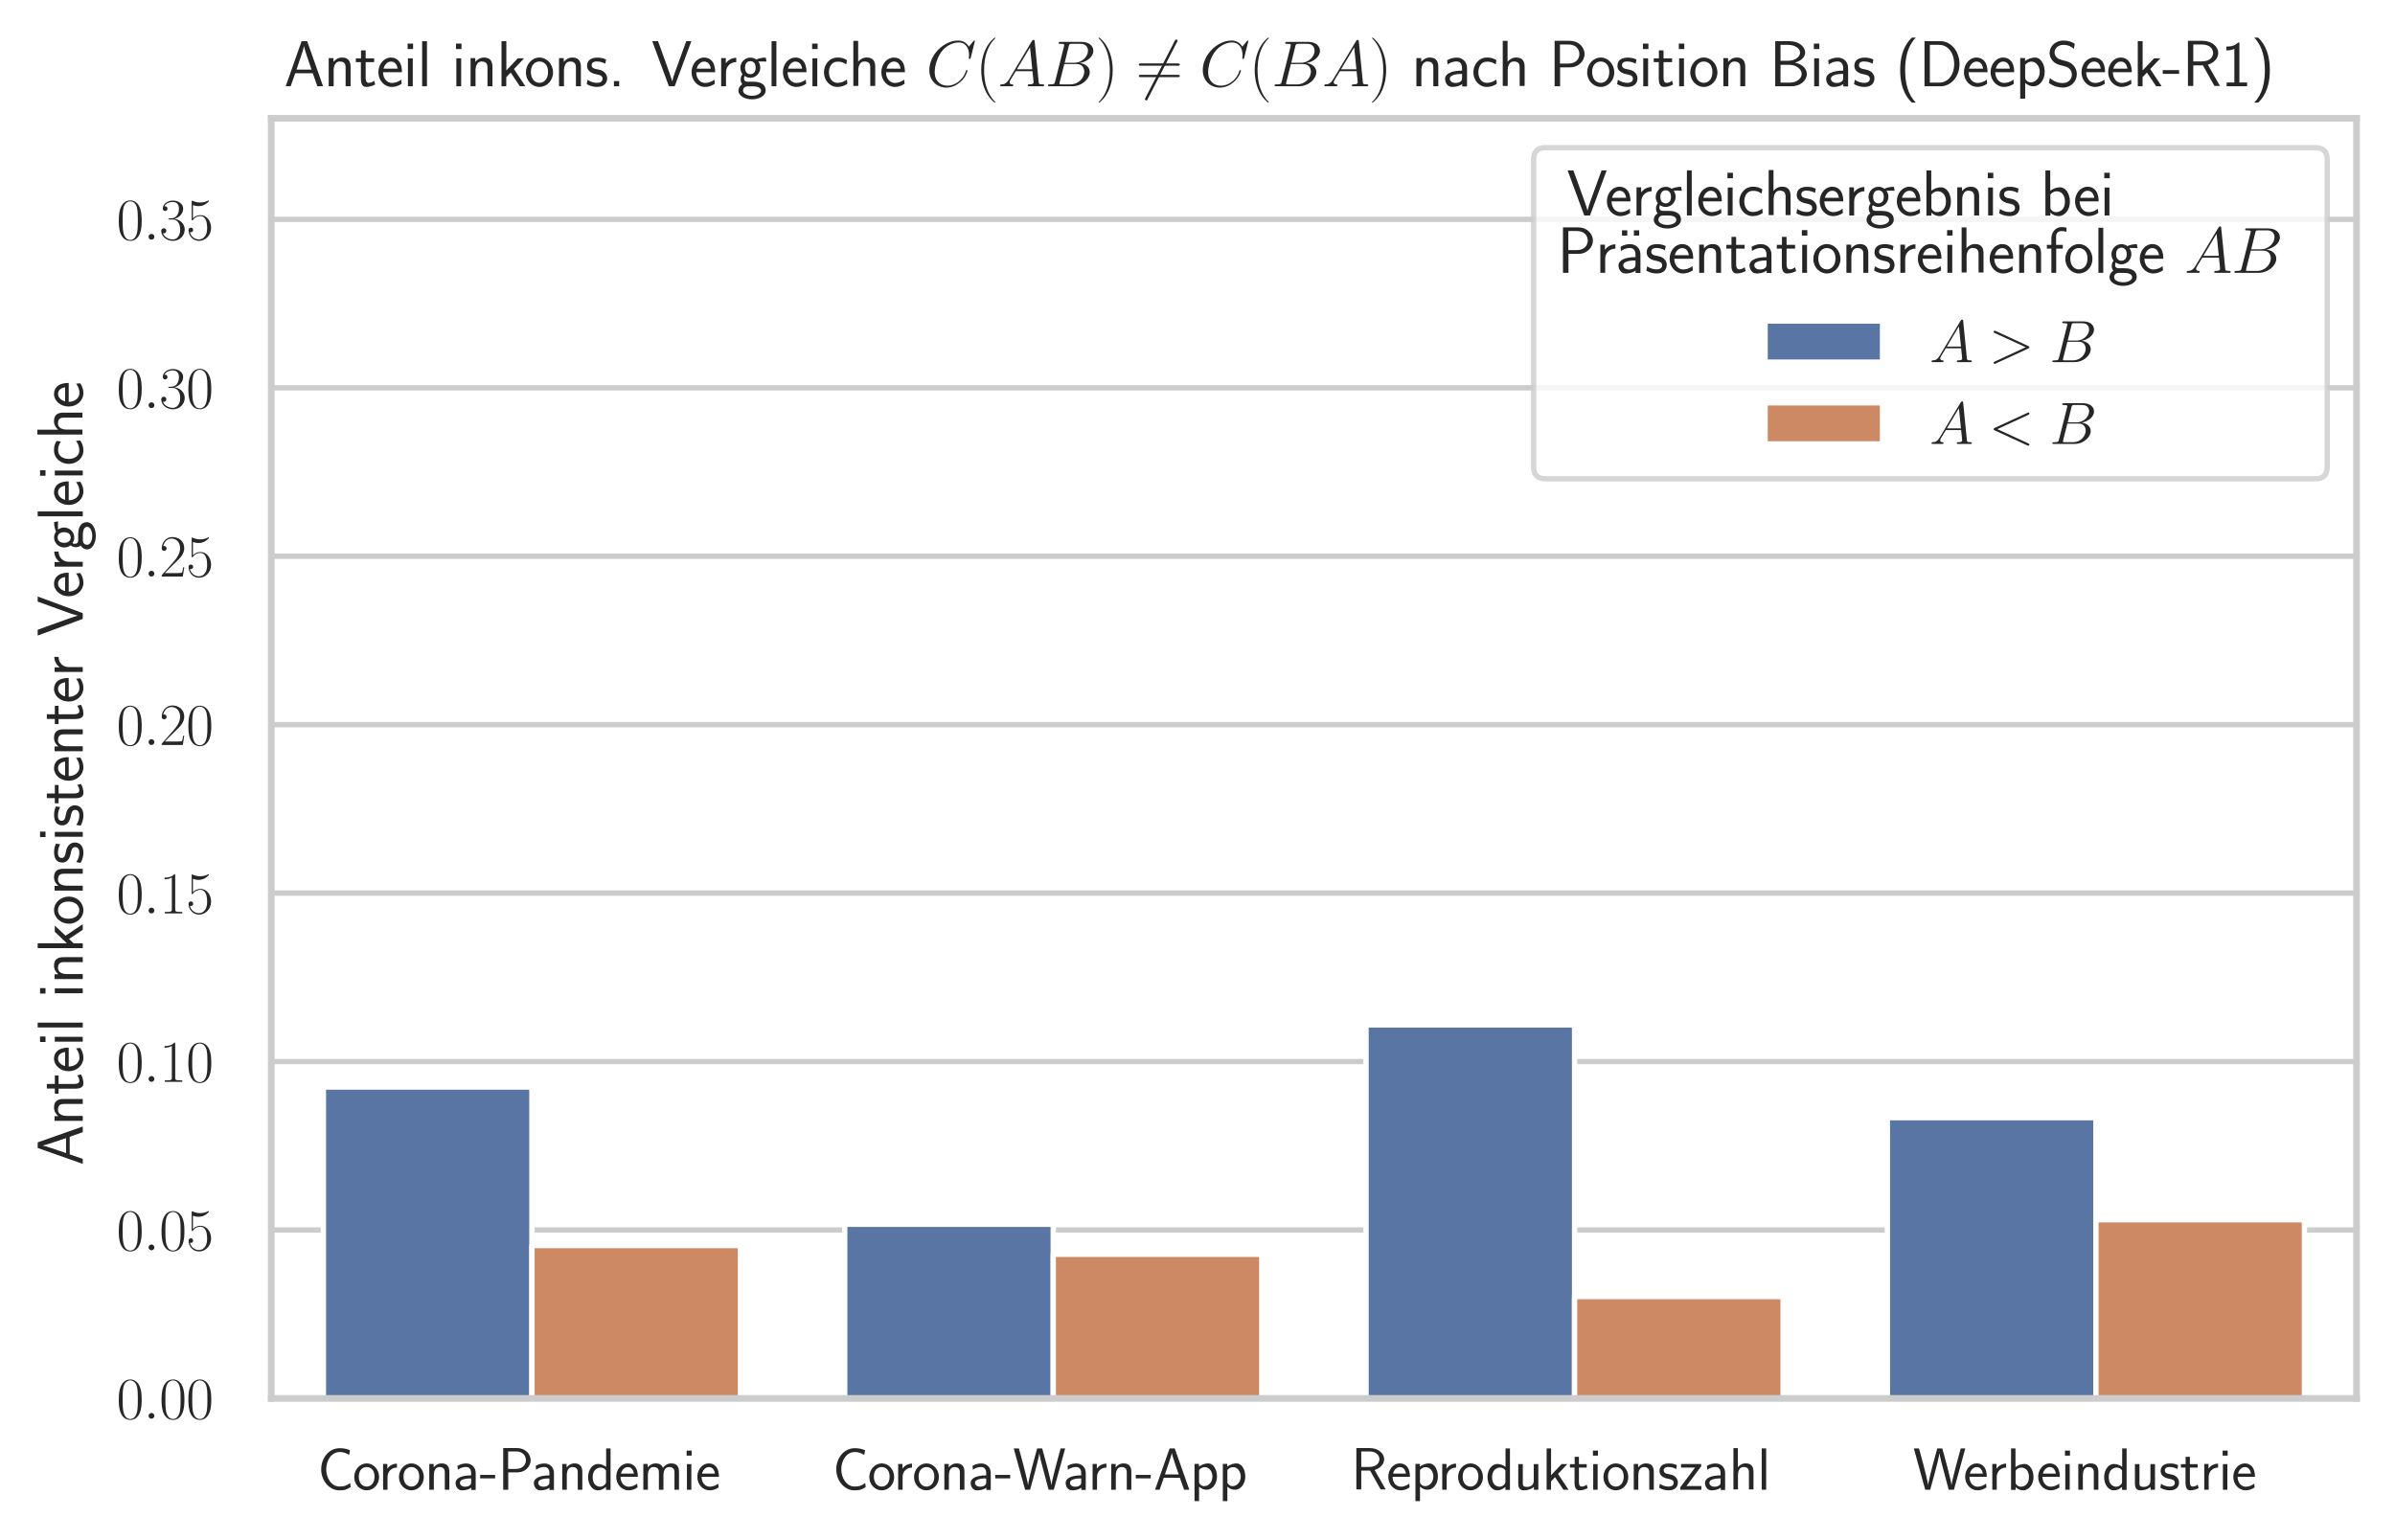 <?xml version="1.0" encoding="utf-8" standalone="no"?>
<!DOCTYPE svg PUBLIC "-//W3C//DTD SVG 1.1//EN"
  "http://www.w3.org/Graphics/SVG/1.1/DTD/svg11.dtd">
<svg xmlns:xlink="http://www.w3.org/1999/xlink" width="448.609pt" height="288.459pt" viewBox="0 0 448.609 288.459" xmlns="http://www.w3.org/2000/svg" version="1.1">
 <defs>
  <style type="text/css">*{stroke-linejoin: round; stroke-linecap: butt}</style>
 </defs>
 <g id="figure_1">
  <g id="patch_1">
   <path d="M 0 288.459 
L 448.609 288.459 
L 448.609 0 
L 0 0 
z
" style="fill: #ffffff"/>
  </g>
  <g id="axes_1">
   <g id="patch_2">
    <path d="M 50.809 262.018 
L 441.409 262.018 
L 441.409 22.166 
L 50.809 22.166 
z
" style="fill: #ffffff"/>
   </g>
   <g id="matplotlib.axis_1">
    <g id="xtick_1">
     <g id="text_1">
      <!-- Corona-Pandemie -->
      <g style="fill: #262626" transform="translate(59.467 279.128) scale(0.11 -0.11)">
       <defs>
        <path id="CMSS17-43" d="M 3501 714 
C 3072 427 2874 344 2355 344 
C 1459 344 934 1303 934 2179 
C 934 3112 1472 4032 2381 4032 
C 2790 4032 3059 3918 3386 3715 
L 3475 4217 
C 3168 4370 2778 4440 2387 4440 
C 1158 4440 397 3316 397 2179 
C 397 927 1299 -64 2323 -64 
C 2874 -64 3066 -19 3539 280 
L 3501 714 
z
" transform="scale(0.016)"/>
        <path id="CMSS17-6f" d="M 2829 1356 
C 2829 2176 2221 2816 1504 2816 
C 768 2816 173 2157 173 1356 
C 173 544 787 -64 1498 -64 
C 2227 -64 2829 563 2829 1356 
z
M 1504 337 
C 1050 337 659 709 659 1408 
C 659 2151 1114 2427 1498 2427 
C 1914 2427 2342 2126 2342 1408 
C 2342 683 1926 337 1504 337 
z
" transform="scale(0.016)"/>
        <path id="CMSS17-72" d="M 954 1363 
C 954 1965 1395 2368 1958 2368 
L 1958 2789 
C 1549 2789 1165 2585 934 2253 
L 934 2758 
L 480 2758 
L 480 0 
L 954 0 
L 954 1363 
z
" transform="scale(0.016)"/>
        <path id="CMSS17-6e" d="M 2618 1877 
C 2618 2283 2522 2816 1798 2816 
C 1389 2816 1120 2606 941 2389 
L 941 2758 
L 474 2758 
L 474 0 
L 960 0 
L 960 1559 
C 960 1964 1114 2428 1549 2428 
C 2112 2428 2131 2048 2131 1829 
L 2131 0 
L 2618 0 
L 2618 1877 
z
" transform="scale(0.016)"/>
        <path id="CMSS17-61" d="M 2406 1791 
C 2406 2392 1978 2808 1402 2808 
C 1120 2808 813 2757 461 2553 
L 499 2135 
C 659 2248 934 2432 1395 2432 
C 1722 2432 1920 2180 1920 1782 
L 1920 1536 
C 896 1536 256 1238 256 726 
C 256 461 416 -64 947 -64 
C 1043 -64 1562 -64 1933 217 
L 1933 -19 
L 2406 -19 
L 2406 1791 
z
M 1920 816 
C 1920 701 1920 548 1728 434 
C 1562 325 1350 325 1261 325 
C 941 325 723 511 723 744 
C 723 1211 1722 1211 1920 1211 
L 1920 816 
z
" transform="scale(0.016)"/>
        <path id="CMSS17-2d" d="M 1664 1216 
L 1664 1585 
L 64 1585 
L 64 1216 
L 1664 1216 
z
" transform="scale(0.016)"/>
        <path id="CMSS17-50" d="M 2106 1856 
C 2874 1856 3501 2453 3501 3158 
C 3501 3850 2899 4453 2067 4453 
L 570 4453 
L 570 0 
L 1107 0 
L 1107 1856 
L 2106 1856 
z
M 1926 4096 
C 2669 4096 2995 3627 2995 3157 
C 2995 2720 2694 2226 1926 2226 
L 1094 2226 
L 1094 4096 
L 1926 4096 
z
" transform="scale(0.016)"/>
        <path id="CMSS17-64" d="M 2611 4416 
L 2138 4416 
L 2138 2438 
C 1939 2603 1613 2756 1254 2756 
C 672 2756 211 2131 211 1347 
C 211 562 666 -64 1235 -64 
C 1677 -64 1971 172 2125 306 
L 2125 -13 
L 2611 -13 
L 2611 4416 
z
M 2125 836 
C 2125 747 2125 653 1926 482 
C 1798 375 1645 325 1498 325 
C 1152 325 698 576 698 1340 
C 698 2134 1210 2368 1562 2368 
C 1798 2368 1990 2254 2125 2065 
L 2125 836 
z
" transform="scale(0.016)"/>
        <path id="CMSS17-65" d="M 2502 1377 
C 2502 1590 2490 2003 2285 2345 
C 2061 2713 1696 2816 1421 2816 
C 755 2816 192 2188 192 1375 
C 192 582 774 -64 1510 -64 
C 1798 -64 2150 19 2470 248 
C 2470 274 2458 414 2451 420 
C 2451 433 2432 630 2432 656 
C 2125 407 1773 325 1517 325 
C 1107 325 666 667 646 1377 
L 2502 1377 
z
M 698 1728 
C 781 2084 1062 2421 1421 2421 
C 1517 2421 1965 2421 2080 1728 
L 698 1728 
z
" transform="scale(0.016)"/>
        <path id="CMSS17-6d" d="M 4288 1877 
C 4288 2308 4179 2816 3462 2816 
C 2982 2816 2694 2516 2566 2331 
C 2451 2670 2182 2816 1798 2816 
C 1363 2816 1088 2568 941 2389 
L 941 2758 
L 474 2758 
L 474 0 
L 960 0 
L 960 1559 
C 960 1939 1101 2428 1555 2428 
C 2138 2428 2138 2016 2138 1829 
L 2138 0 
L 2624 0 
L 2624 1559 
C 2624 1939 2765 2428 3219 2428 
C 3802 2428 3802 2016 3802 1829 
L 3802 0 
L 4288 0 
L 4288 1877 
z
" transform="scale(0.016)"/>
        <path id="CMSS17-69" d="M 979 4183 
L 442 4183 
L 442 3648 
L 979 3648 
L 979 4183 
z
M 947 2739 
L 474 2739 
L 474 0 
L 947 0 
L 947 2739 
z
" transform="scale(0.016)"/>
       </defs>
       <use xlink:href="#CMSS17-43" transform="scale(0.996)"/>
       <use xlink:href="#CMSS17-6f" transform="translate(59.856 0) scale(0.996)"/>
       <use xlink:href="#CMSS17-72" transform="translate(104.097 0) scale(0.996)"/>
       <use xlink:href="#CMSS17-6f" transform="translate(136.007 0) scale(0.996)"/>
       <use xlink:href="#CMSS17-6e" transform="translate(182.85 0) scale(0.996)"/>
       <use xlink:href="#CMSS17-61" transform="translate(231.055 0) scale(0.996)"/>
       <use xlink:href="#CMSS17-2d" transform="translate(275.977 0) scale(0.996)"/>
       <use xlink:href="#CMSS17-50" transform="translate(307.206 0) scale(0.996)"/>
       <use xlink:href="#CMSS17-61" transform="translate(364.339 0) scale(0.996)"/>
       <use xlink:href="#CMSS17-6e" transform="translate(409.261 0) scale(0.996)"/>
       <use xlink:href="#CMSS17-64" transform="translate(457.466 0) scale(0.996)"/>
       <use xlink:href="#CMSS17-65" transform="translate(505.671 0) scale(0.996)"/>
       <use xlink:href="#CMSS17-6d" transform="translate(547.31 0) scale(0.996)"/>
       <use xlink:href="#CMSS17-69" transform="translate(621.539 0) scale(0.996)"/>
       <use xlink:href="#CMSS17-65" transform="translate(643.72 0) scale(0.996)"/>
      </g>
     </g>
    </g>
    <g id="xtick_2">
     <g id="text_2">
      <!-- Corona-Warn-App -->
      <g style="fill: #262626" transform="translate(155.945 279.128) scale(0.11 -0.11)">
       <defs>
        <path id="CMSS17-57" d="M 5581 4416 
L 5094 4416 
L 4557 2437 
C 4474 2118 4397 1801 4320 1482 
C 4205 1011 4122 681 4109 515 
L 4102 515 
C 4090 687 4006 1049 3904 1457 
C 3827 1795 3744 2131 3654 2462 
L 3123 4416 
L 2586 4416 
L 2080 2562 
L 1824 1549 
C 1632 747 1626 632 1613 505 
L 1606 505 
C 1606 543 1581 753 1402 1498 
C 1312 1868 1222 2244 1126 2601 
L 634 4416 
L 83 4416 
L 1299 0 
L 1830 0 
L 2336 1839 
L 2592 2851 
C 2765 3564 2803 3742 2816 3901 
L 2822 3901 
C 2822 3876 2880 3474 3130 2545 
L 3808 0 
L 4365 0 
L 5581 4416 
z
" transform="scale(0.016)"/>
        <path id="CMSS17-41" d="M 2272 4416 
L 1722 4416 
L 166 0 
L 653 0 
L 1101 1280 
L 2816 1280 
L 3270 0 
L 3827 0 
L 2272 4416 
z
M 2694 1637 
L 1222 1637 
C 1530 2528 1914 3638 1958 3925 
L 1965 3925 
C 2010 3663 2138 3281 2246 2956 
L 2694 1637 
z
" transform="scale(0.016)"/>
        <path id="CMSS17-70" d="M 966 333 
C 1178 129 1466 -5 1773 -5 
C 2368 -5 2880 603 2880 1412 
C 2880 2159 2496 2816 1946 2816 
C 1626 2816 1242 2702 954 2472 
L 954 2765 
L 480 2765 
L 480 -1216 
L 966 -1216 
L 966 333 
z
M 966 2100 
C 1018 2176 1235 2415 1587 2415 
C 2035 2415 2394 1960 2394 1412 
C 2394 787 1958 384 1530 384 
C 1402 384 1267 415 1139 523 
C 966 674 966 768 966 857 
L 966 2100 
z
" transform="scale(0.016)"/>
       </defs>
       <use xlink:href="#CMSS17-43" transform="scale(0.996)"/>
       <use xlink:href="#CMSS17-6f" transform="translate(59.856 0) scale(0.996)"/>
       <use xlink:href="#CMSS17-72" transform="translate(104.097 0) scale(0.996)"/>
       <use xlink:href="#CMSS17-6f" transform="translate(136.007 0) scale(0.996)"/>
       <use xlink:href="#CMSS17-6e" transform="translate(182.85 0) scale(0.996)"/>
       <use xlink:href="#CMSS17-61" transform="translate(231.055 0) scale(0.996)"/>
       <use xlink:href="#CMSS17-2d" transform="translate(275.977 0) scale(0.996)"/>
       <use xlink:href="#CMSS17-57" transform="translate(307.206 0) scale(0.996)"/>
       <use xlink:href="#CMSS17-61" transform="translate(392.846 0) scale(0.996)"/>
       <use xlink:href="#CMSS17-72" transform="translate(435.165 0) scale(0.996)"/>
       <use xlink:href="#CMSS17-6e" transform="translate(467.075 0) scale(0.996)"/>
       <use xlink:href="#CMSS17-2d" transform="translate(515.28 0) scale(0.996)"/>
       <use xlink:href="#CMSS17-41" transform="translate(546.509 0) scale(0.996)"/>
       <use xlink:href="#CMSS17-70" transform="translate(608.727 0) scale(0.996)"/>
       <use xlink:href="#CMSS17-70" transform="translate(656.932 0) scale(0.996)"/>
      </g>
     </g>
    </g>
    <g id="xtick_3">
     <g id="text_3">
      <!-- Reproduktionszahl -->
      <g style="fill: #262626" transform="translate(253.062 279.128) scale(0.11 -0.11)">
       <defs>
        <path id="CMSS17-52" d="M 2522 2109 
L 2534 2115 
C 3533 2459 3539 3147 3539 3268 
C 3539 3873 2925 4453 2003 4453 
L 570 4453 
L 570 32 
L 1094 32 
L 1094 2048 
L 2035 2048 
L 3168 32 
L 3706 32 
L 2522 2109 
z
M 1094 2437 
L 1094 4096 
L 1933 4096 
C 2746 4096 3034 3637 3034 3267 
C 3034 2922 2778 2437 1933 2437 
L 1094 2437 
z
" transform="scale(0.016)"/>
        <path id="CMSS17-75" d="M 2618 2739 
L 2131 2739 
L 2131 972 
C 2131 498 1786 306 1421 306 
C 998 306 960 447 960 709 
L 960 2739 
L 474 2739 
L 474 678 
C 474 179 646 -64 1088 -64 
C 1306 -64 1798 -13 2144 306 
L 2144 0 
L 2618 0 
L 2618 2739 
z
" transform="scale(0.016)"/>
        <path id="CMSS17-6b" d="M 1696 1688 
L 2688 2739 
L 2074 2739 
L 954 1554 
L 954 4416 
L 480 4416 
L 480 0 
L 947 0 
L 947 892 
L 1376 1344 
L 2278 0 
L 2822 0 
L 1696 1688 
z
" transform="scale(0.016)"/>
        <path id="CMSS17-74" d="M 1069 2368 
L 1901 2368 
L 1901 2737 
L 1069 2737 
L 1069 3520 
L 614 3520 
L 614 2737 
L 109 2737 
L 109 2368 
L 602 2368 
L 602 749 
C 602 384 685 -64 1107 -64 
C 1427 -64 1722 25 2003 172 
L 1901 548 
C 1747 414 1562 337 1363 337 
C 1082 337 1069 696 1069 856 
L 1069 2368 
z
" transform="scale(0.016)"/>
        <path id="CMSS17-73" d="M 2061 2627 
C 1683 2807 1389 2807 1197 2807 
C 742 2807 198 2648 198 2003 
C 198 1359 902 1218 1094 1179 
C 1389 1122 1715 1058 1715 740 
C 1715 337 1254 337 1171 337 
C 915 337 563 407 243 638 
L 166 210 
C 531 0 883 -64 1178 -64 
C 1965 -64 2163 416 2163 781 
C 2163 1094 1984 1305 1862 1401 
C 1651 1568 1574 1587 1050 1696 
C 960 1709 646 1779 646 2066 
C 646 2432 1050 2432 1139 2432 
C 1555 2432 1811 2303 1984 2208 
L 2061 2627 
z
" transform="scale(0.016)"/>
        <path id="CMSS17-7a" d="M 2400 2502 
L 2400 2750 
L 250 2750 
L 250 2368 
L 1069 2368 
C 1146 2368 1222 2368 1299 2368 
L 1747 2368 
L 166 261 
L 166 0 
L 2419 0 
L 2419 395 
L 1549 395 
C 1472 395 1395 395 1318 395 
L 826 395 
L 2400 2502 
z
" transform="scale(0.016)"/>
        <path id="CMSS17-68" d="M 2618 1891 
C 2618 2292 2522 2820 1798 2820 
C 1395 2820 1133 2623 947 2407 
L 947 4448 
L 474 4448 
L 474 32 
L 960 32 
L 960 1573 
C 960 1973 1114 2432 1549 2432 
C 2112 2432 2131 2056 2131 1839 
L 2131 32 
L 2618 32 
L 2618 1891 
z
" transform="scale(0.016)"/>
        <path id="CMSS17-6c" d="M 947 4416 
L 474 4416 
L 474 0 
L 947 0 
L 947 4416 
z
" transform="scale(0.016)"/>
       </defs>
       <use xlink:href="#CMSS17-52" transform="scale(0.996)"/>
       <use xlink:href="#CMSS17-65" transform="translate(60.416 0) scale(0.996)"/>
       <use xlink:href="#CMSS17-70" transform="translate(102.055 0) scale(0.996)"/>
       <use xlink:href="#CMSS17-72" transform="translate(147.657 0) scale(0.996)"/>
       <use xlink:href="#CMSS17-6f" transform="translate(179.567 0) scale(0.996)"/>
       <use xlink:href="#CMSS17-64" transform="translate(229.013 0) scale(0.996)"/>
       <use xlink:href="#CMSS17-75" transform="translate(277.218 0) scale(0.996)"/>
       <use xlink:href="#CMSS17-6b" transform="translate(325.423 0) scale(0.996)"/>
       <use xlink:href="#CMSS17-74" transform="translate(371.026 0) scale(0.996)"/>
       <use xlink:href="#CMSS17-69" transform="translate(404.857 0) scale(0.996)"/>
       <use xlink:href="#CMSS17-6f" transform="translate(427.038 0) scale(0.996)"/>
       <use xlink:href="#CMSS17-6e" transform="translate(473.882 0) scale(0.996)"/>
       <use xlink:href="#CMSS17-73" transform="translate(522.087 0) scale(0.996)"/>
       <use xlink:href="#CMSS17-7a" transform="translate(558 0) scale(0.996)"/>
       <use xlink:href="#CMSS17-61" transform="translate(598.678 0) scale(0.996)"/>
       <use xlink:href="#CMSS17-68" transform="translate(643.6 0) scale(0.996)"/>
       <use xlink:href="#CMSS17-6c" transform="translate(691.805 0) scale(0.996)"/>
      </g>
     </g>
    </g>
    <g id="xtick_4">
     <g id="text_4">
      <!-- Werbeindustrie -->
      <g style="fill: #262626" transform="translate(358.338 279.128) scale(0.11 -0.11)">
       <defs>
        <path id="CMSS17-62" d="M 954 4416 
L 480 4416 
L 480 -13 
L 966 -13 
L 966 274 
C 1210 38 1504 -64 1766 -64 
C 2381 -64 2880 549 2880 1352 
C 2880 2086 2496 2756 1926 2756 
C 1523 2756 1165 2591 954 2419 
L 954 4416 
z
M 966 2046 
C 1107 2222 1306 2368 1587 2368 
C 1965 2368 2394 2097 2394 1352 
C 2394 558 1882 325 1530 325 
C 1402 325 1267 356 1139 464 
C 966 615 966 709 966 797 
L 966 2046 
z
" transform="scale(0.016)"/>
       </defs>
       <use xlink:href="#CMSS17-57" transform="scale(0.996)"/>
       <use xlink:href="#CMSS17-65" transform="translate(85.64 0) scale(0.996)"/>
       <use xlink:href="#CMSS17-72" transform="translate(127.279 0) scale(0.996)"/>
       <use xlink:href="#CMSS17-62" transform="translate(159.188 0) scale(0.996)"/>
       <use xlink:href="#CMSS17-65" transform="translate(209.996 0) scale(0.996)"/>
       <use xlink:href="#CMSS17-69" transform="translate(251.635 0) scale(0.996)"/>
       <use xlink:href="#CMSS17-6e" transform="translate(273.815 0) scale(0.996)"/>
       <use xlink:href="#CMSS17-64" transform="translate(322.02 0) scale(0.996)"/>
       <use xlink:href="#CMSS17-75" transform="translate(370.225 0) scale(0.996)"/>
       <use xlink:href="#CMSS17-73" transform="translate(418.43 0) scale(0.996)"/>
       <use xlink:href="#CMSS17-74" transform="translate(454.344 0) scale(0.996)"/>
       <use xlink:href="#CMSS17-72" transform="translate(488.175 0) scale(0.996)"/>
       <use xlink:href="#CMSS17-69" transform="translate(520.085 0) scale(0.996)"/>
       <use xlink:href="#CMSS17-65" transform="translate(542.266 0) scale(0.996)"/>
      </g>
     </g>
    </g>
   </g>
   <g id="matplotlib.axis_2">
    <g id="ytick_1">
     <g id="line2d_1">
      <path d="M 50.809 262.018 
L 441.409 262.018 
" clip-path="url(#p1ebc25b5fd)" style="fill: none; stroke: #cccccc; stroke-linecap: round"/>
     </g>
     <g id="text_5">
      <!-- $\mathdefault{0.00}$ -->
      <g style="fill: #262626" transform="translate(21.827 265.823) scale(0.11 -0.11)">
       <defs>
        <path id="CMR17-30" d="M 2688 2025 
C 2688 2416 2682 3080 2413 3591 
C 2176 4039 1798 4198 1466 4198 
C 1158 4198 768 4058 525 3597 
C 269 3118 243 2524 243 2025 
C 243 1661 250 1106 448 619 
C 723 -39 1216 -128 1466 -128 
C 1760 -128 2208 -7 2470 600 
C 2662 1042 2688 1559 2688 2025 
z
M 1466 -26 
C 1056 -26 813 325 723 812 
C 653 1188 653 1738 653 2096 
C 653 2588 653 2997 736 3387 
C 858 3929 1216 4096 1466 4096 
C 1728 4096 2067 3923 2189 3400 
C 2272 3036 2278 2607 2278 2096 
C 2278 1680 2278 1169 2202 792 
C 2067 95 1690 -26 1466 -26 
z
" transform="scale(0.016)"/>
        <path id="CMMI12-3a" d="M 1178 307 
C 1178 492 1024 619 870 619 
C 685 619 557 466 557 313 
C 557 128 710 0 864 0 
C 1050 0 1178 153 1178 307 
z
" transform="scale(0.016)"/>
       </defs>
       <use xlink:href="#CMR17-30" transform="scale(0.996)"/>
       <use xlink:href="#CMMI12-3a" transform="translate(45.69 0) scale(0.996)"/>
       <use xlink:href="#CMR17-30" transform="translate(72.788 0) scale(0.996)"/>
       <use xlink:href="#CMR17-30" transform="translate(118.478 0) scale(0.996)"/>
      </g>
     </g>
    </g>
    <g id="ytick_2">
     <g id="line2d_2">
      <path d="M 50.809 230.459 
L 441.409 230.459 
" clip-path="url(#p1ebc25b5fd)" style="fill: none; stroke: #cccccc; stroke-linecap: round"/>
     </g>
     <g id="text_6">
      <!-- $\mathdefault{0.05}$ -->
      <g style="fill: #262626" transform="translate(21.827 234.264) scale(0.11 -0.11)">
       <defs>
        <path id="CMR17-35" d="M 730 3692 
C 794 3666 1056 3584 1325 3584 
C 1920 3584 2246 3911 2432 4100 
C 2432 4157 2432 4192 2394 4192 
C 2387 4192 2374 4192 2323 4163 
C 2099 4058 1837 3973 1517 3973 
C 1325 3973 1037 3999 723 4139 
C 653 4171 640 4171 634 4171 
C 602 4171 595 4164 595 4037 
L 595 2203 
C 595 2089 595 2057 659 2057 
C 691 2057 704 2070 736 2114 
C 941 2401 1222 2522 1542 2522 
C 1766 2522 2246 2382 2246 1289 
C 2246 1085 2246 715 2054 421 
C 1894 159 1645 25 1370 25 
C 947 25 518 320 403 814 
C 429 807 480 795 506 795 
C 589 795 749 840 749 1038 
C 749 1210 627 1280 506 1280 
C 358 1280 262 1190 262 1011 
C 262 454 704 -128 1382 -128 
C 2042 -128 2669 440 2669 1264 
C 2669 2030 2170 2624 1549 2624 
C 1222 2624 947 2503 730 2274 
L 730 3692 
z
" transform="scale(0.016)"/>
       </defs>
       <use xlink:href="#CMR17-30" transform="scale(0.996)"/>
       <use xlink:href="#CMMI12-3a" transform="translate(45.69 0) scale(0.996)"/>
       <use xlink:href="#CMR17-30" transform="translate(72.788 0) scale(0.996)"/>
       <use xlink:href="#CMR17-35" transform="translate(118.478 0) scale(0.996)"/>
      </g>
     </g>
    </g>
    <g id="ytick_3">
     <g id="line2d_3">
      <path d="M 50.809 198.899 
L 441.409 198.899 
" clip-path="url(#p1ebc25b5fd)" style="fill: none; stroke: #cccccc; stroke-linecap: round"/>
     </g>
     <g id="text_7">
      <!-- $\mathdefault{0.10}$ -->
      <g style="fill: #262626" transform="translate(21.827 202.704) scale(0.11 -0.11)">
       <defs>
        <path id="CMR17-31" d="M 1702 4058 
C 1702 4192 1696 4192 1606 4192 
C 1357 3916 979 3827 621 3827 
C 602 3827 570 3827 563 3808 
C 557 3795 557 3782 557 3648 
C 755 3648 1088 3686 1344 3839 
L 1344 461 
C 1344 236 1331 160 781 160 
L 589 160 
L 589 0 
C 896 0 1216 0 1523 0 
C 1830 0 2150 0 2458 0 
L 2458 160 
L 2266 160 
C 1715 160 1702 230 1702 458 
L 1702 4058 
z
" transform="scale(0.016)"/>
       </defs>
       <use xlink:href="#CMR17-30" transform="scale(0.996)"/>
       <use xlink:href="#CMMI12-3a" transform="translate(45.69 0) scale(0.996)"/>
       <use xlink:href="#CMR17-31" transform="translate(72.788 0) scale(0.996)"/>
       <use xlink:href="#CMR17-30" transform="translate(118.478 0) scale(0.996)"/>
      </g>
     </g>
    </g>
    <g id="ytick_4">
     <g id="line2d_4">
      <path d="M 50.809 167.34 
L 441.409 167.34 
" clip-path="url(#p1ebc25b5fd)" style="fill: none; stroke: #cccccc; stroke-linecap: round"/>
     </g>
     <g id="text_8">
      <!-- $\mathdefault{0.15}$ -->
      <g style="fill: #262626" transform="translate(21.827 171.145) scale(0.11 -0.11)">
       <use xlink:href="#CMR17-30" transform="scale(0.996)"/>
       <use xlink:href="#CMMI12-3a" transform="translate(45.69 0) scale(0.996)"/>
       <use xlink:href="#CMR17-31" transform="translate(72.788 0) scale(0.996)"/>
       <use xlink:href="#CMR17-35" transform="translate(118.478 0) scale(0.996)"/>
      </g>
     </g>
    </g>
    <g id="ytick_5">
     <g id="line2d_5">
      <path d="M 50.809 135.78 
L 441.409 135.78 
" clip-path="url(#p1ebc25b5fd)" style="fill: none; stroke: #cccccc; stroke-linecap: round"/>
     </g>
     <g id="text_9">
      <!-- $\mathdefault{0.20}$ -->
      <g style="fill: #262626" transform="translate(21.827 139.585) scale(0.11 -0.11)">
       <defs>
        <path id="CMR17-32" d="M 2669 989 
L 2554 989 
C 2490 536 2438 459 2413 420 
C 2381 369 1920 369 1830 369 
L 602 369 
C 832 619 1280 1072 1824 1597 
C 2214 1967 2669 2402 2669 3035 
C 2669 3790 2067 4224 1395 4224 
C 691 4224 262 3604 262 3030 
C 262 2780 448 2748 525 2748 
C 589 2748 781 2787 781 3010 
C 781 3207 614 3264 525 3264 
C 486 3264 448 3258 422 3245 
C 544 3790 915 4058 1306 4058 
C 1862 4058 2227 3617 2227 3035 
C 2227 2479 1901 2000 1536 1584 
L 262 146 
L 262 0 
L 2515 0 
L 2669 989 
z
" transform="scale(0.016)"/>
       </defs>
       <use xlink:href="#CMR17-30" transform="scale(0.996)"/>
       <use xlink:href="#CMMI12-3a" transform="translate(45.69 0) scale(0.996)"/>
       <use xlink:href="#CMR17-32" transform="translate(72.788 0) scale(0.996)"/>
       <use xlink:href="#CMR17-30" transform="translate(118.478 0) scale(0.996)"/>
      </g>
     </g>
    </g>
    <g id="ytick_6">
     <g id="line2d_6">
      <path d="M 50.809 104.221 
L 441.409 104.221 
" clip-path="url(#p1ebc25b5fd)" style="fill: none; stroke: #cccccc; stroke-linecap: round"/>
     </g>
     <g id="text_10">
      <!-- $\mathdefault{0.25}$ -->
      <g style="fill: #262626" transform="translate(21.827 108.026) scale(0.11 -0.11)">
       <use xlink:href="#CMR17-30" transform="scale(0.996)"/>
       <use xlink:href="#CMMI12-3a" transform="translate(45.69 0) scale(0.996)"/>
       <use xlink:href="#CMR17-32" transform="translate(72.788 0) scale(0.996)"/>
       <use xlink:href="#CMR17-35" transform="translate(118.478 0) scale(0.996)"/>
      </g>
     </g>
    </g>
    <g id="ytick_7">
     <g id="line2d_7">
      <path d="M 50.809 72.661 
L 441.409 72.661 
" clip-path="url(#p1ebc25b5fd)" style="fill: none; stroke: #cccccc; stroke-linecap: round"/>
     </g>
     <g id="text_11">
      <!-- $\mathdefault{0.30}$ -->
      <g style="fill: #262626" transform="translate(21.827 76.467) scale(0.11 -0.11)">
       <defs>
        <path id="CMR17-33" d="M 1414 2157 
C 1984 2157 2234 1662 2234 1090 
C 2234 320 1824 25 1453 25 
C 1114 25 563 194 390 693 
C 422 680 454 680 486 680 
C 640 680 755 782 755 948 
C 755 1133 614 1216 486 1216 
C 378 1216 211 1165 211 926 
C 211 335 787 -128 1466 -128 
C 2176 -128 2720 430 2720 1085 
C 2720 1707 2208 2157 1600 2227 
C 2086 2328 2554 2756 2554 3329 
C 2554 3820 2048 4179 1472 4179 
C 890 4179 378 3829 378 3329 
C 378 3110 544 3072 627 3072 
C 762 3072 877 3155 877 3321 
C 877 3486 762 3569 627 3569 
C 602 3569 570 3569 544 3557 
C 730 3959 1235 4032 1459 4032 
C 1683 4032 2106 3925 2106 3320 
C 2106 3143 2080 2828 1862 2550 
C 1670 2304 1453 2304 1242 2284 
C 1210 2284 1062 2269 1037 2269 
C 992 2263 966 2257 966 2208 
C 966 2163 973 2157 1101 2157 
L 1414 2157 
z
" transform="scale(0.016)"/>
       </defs>
       <use xlink:href="#CMR17-30" transform="scale(0.996)"/>
       <use xlink:href="#CMMI12-3a" transform="translate(45.69 0) scale(0.996)"/>
       <use xlink:href="#CMR17-33" transform="translate(72.788 0) scale(0.996)"/>
       <use xlink:href="#CMR17-30" transform="translate(118.478 0) scale(0.996)"/>
      </g>
     </g>
    </g>
    <g id="ytick_8">
     <g id="line2d_8">
      <path d="M 50.809 41.102 
L 441.409 41.102 
" clip-path="url(#p1ebc25b5fd)" style="fill: none; stroke: #cccccc; stroke-linecap: round"/>
     </g>
     <g id="text_12">
      <!-- $\mathdefault{0.35}$ -->
      <g style="fill: #262626" transform="translate(21.827 44.907) scale(0.11 -0.11)">
       <use xlink:href="#CMR17-30" transform="scale(0.996)"/>
       <use xlink:href="#CMMI12-3a" transform="translate(45.69 0) scale(0.996)"/>
       <use xlink:href="#CMR17-33" transform="translate(72.788 0) scale(0.996)"/>
       <use xlink:href="#CMR17-35" transform="translate(118.478 0) scale(0.996)"/>
      </g>
     </g>
    </g>
    <g id="text_13">
     <!-- Anteil inkonsistenter Vergleiche -->
     <g style="fill: #262626" transform="translate(15.502 218.386) rotate(-90) scale(0.12 -0.12)">
      <defs>
       <path id="CMSS17-56" d="M 3910 4416 
L 3411 4416 
L 2304 1362 
C 2272 1273 2074 688 2035 484 
L 2029 484 
C 1978 726 1773 1292 1664 1604 
L 922 3672 
L 646 4416 
L 83 4416 
L 1715 0 
L 2278 0 
L 3910 4416 
z
" transform="scale(0.016)"/>
       <path id="CMSS17-67" d="M 2848 2808 
C 2483 2808 2170 2738 1914 2617 
C 1702 2777 1485 2808 1338 2808 
C 781 2808 358 2349 358 1814 
C 358 1468 550 1207 563 1195 
C 448 1035 384 863 384 672 
C 384 448 474 289 544 200 
C 211 -3 166 -314 166 -435 
C 166 -898 749 -1280 1498 -1280 
C 2253 -1280 2835 -898 2835 -428 
C 2835 448 1856 448 1587 448 
L 1069 448 
C 973 448 717 448 717 791 
C 717 921 774 1004 781 1010 
C 877 940 1075 832 1338 832 
C 1869 832 2310 1278 2310 1827 
C 2310 2132 2170 2355 2112 2432 
L 2131 2432 
C 2150 2432 2419 2432 2515 2432 
C 2720 2432 2739 2429 2918 2419 
L 2848 2808 
z
M 1338 1182 
C 1120 1182 813 1315 813 1823 
C 813 2375 1165 2464 1331 2464 
C 1549 2464 1856 2331 1856 1823 
C 1856 1271 1504 1182 1338 1182 
z
M 1581 -10 
C 1734 -10 2381 -10 2381 -442 
C 2381 -714 1984 -929 1504 -929 
C 1018 -929 621 -720 621 -435 
C 621 -403 621 -10 1062 -10 
L 1581 -10 
z
" transform="scale(0.016)"/>
       <path id="CMSS17-63" d="M 2464 2541 
C 2464 2585 2170 2714 2093 2739 
C 1882 2816 1613 2816 1542 2816 
C 710 2816 211 2093 211 1363 
C 211 595 768 -64 1517 -64 
C 1946 -64 2253 76 2502 242 
L 2464 664 
C 2189 453 1869 337 1523 337 
C 1024 337 698 774 698 1369 
C 698 1831 909 2414 1549 2414 
C 1901 2414 2099 2343 2394 2145 
L 2464 2541 
z
" transform="scale(0.016)"/>
      </defs>
      <use xlink:href="#CMSS17-41" transform="scale(0.996)"/>
      <use xlink:href="#CMSS17-6e" transform="translate(62.218 0) scale(0.996)"/>
      <use xlink:href="#CMSS17-74" transform="translate(110.423 0) scale(0.996)"/>
      <use xlink:href="#CMSS17-65" transform="translate(144.254 0) scale(0.996)"/>
      <use xlink:href="#CMSS17-69" transform="translate(185.893 0) scale(0.996)"/>
      <use xlink:href="#CMSS17-6c" transform="translate(208.074 0) scale(0.996)"/>
      <use xlink:href="#CMSS17-69" transform="translate(261.484 0) scale(0.996)"/>
      <use xlink:href="#CMSS17-6e" transform="translate(283.664 0) scale(0.996)"/>
      <use xlink:href="#CMSS17-6b" transform="translate(331.869 0) scale(0.996)"/>
      <use xlink:href="#CMSS17-6f" transform="translate(374.869 0) scale(0.996)"/>
      <use xlink:href="#CMSS17-6e" transform="translate(421.713 0) scale(0.996)"/>
      <use xlink:href="#CMSS17-73" transform="translate(469.918 0) scale(0.996)"/>
      <use xlink:href="#CMSS17-69" transform="translate(505.832 0) scale(0.996)"/>
      <use xlink:href="#CMSS17-73" transform="translate(528.012 0) scale(0.996)"/>
      <use xlink:href="#CMSS17-74" transform="translate(563.926 0) scale(0.996)"/>
      <use xlink:href="#CMSS17-65" transform="translate(597.757 0) scale(0.996)"/>
      <use xlink:href="#CMSS17-6e" transform="translate(639.396 0) scale(0.996)"/>
      <use xlink:href="#CMSS17-74" transform="translate(687.601 0) scale(0.996)"/>
      <use xlink:href="#CMSS17-65" transform="translate(721.433 0) scale(0.996)"/>
      <use xlink:href="#CMSS17-72" transform="translate(763.072 0) scale(0.996)"/>
      <use xlink:href="#CMSS17-56" transform="translate(826.21 0) scale(0.996)"/>
      <use xlink:href="#CMSS17-65" transform="translate(885.826 0) scale(0.996)"/>
      <use xlink:href="#CMSS17-72" transform="translate(927.465 0) scale(0.996)"/>
      <use xlink:href="#CMSS17-67" transform="translate(959.374 0) scale(0.996)"/>
      <use xlink:href="#CMSS17-6c" transform="translate(1006.218 0) scale(0.996)"/>
      <use xlink:href="#CMSS17-65" transform="translate(1028.399 0) scale(0.996)"/>
      <use xlink:href="#CMSS17-69" transform="translate(1070.038 0) scale(0.996)"/>
      <use xlink:href="#CMSS17-63" transform="translate(1092.218 0) scale(0.996)"/>
      <use xlink:href="#CMSS17-68" transform="translate(1133.857 0) scale(0.996)"/>
      <use xlink:href="#CMSS17-65" transform="translate(1182.062 0) scale(0.996)"/>
     </g>
    </g>
   </g>
   <g id="patch_3">
    <path d="M 60.574 262.018 
L 99.634 262.018 
L 99.634 203.673 
L 60.574 203.673 
z
" clip-path="url(#p1ebc25b5fd)" style="fill: #5875a4; stroke: #ffffff; stroke-linejoin: miter"/>
   </g>
   <g id="patch_4">
    <path d="M 158.224 262.018 
L 197.284 262.018 
L 197.284 229.39 
L 158.224 229.39 
z
" clip-path="url(#p1ebc25b5fd)" style="fill: #5875a4; stroke: #ffffff; stroke-linejoin: miter"/>
   </g>
   <g id="patch_5">
    <path d="M 255.874 262.018 
L 294.934 262.018 
L 294.934 192.027 
L 255.874 192.027 
z
" clip-path="url(#p1ebc25b5fd)" style="fill: #5875a4; stroke: #ffffff; stroke-linejoin: miter"/>
   </g>
   <g id="patch_6">
    <path d="M 353.524 262.018 
L 392.584 262.018 
L 392.584 209.419 
L 353.524 209.419 
z
" clip-path="url(#p1ebc25b5fd)" style="fill: #5875a4; stroke: #ffffff; stroke-linejoin: miter"/>
   </g>
   <g id="patch_7">
    <path d="M 99.634 262.018 
L 138.694 262.018 
L 138.694 233.376 
L 99.634 233.376 
z
" clip-path="url(#p1ebc25b5fd)" style="fill: #cc8963; stroke: #ffffff; stroke-linejoin: miter"/>
   </g>
   <g id="patch_8">
    <path d="M 197.284 262.018 
L 236.344 262.018 
L 236.344 235.015 
L 197.284 235.015 
z
" clip-path="url(#p1ebc25b5fd)" style="fill: #cc8963; stroke: #ffffff; stroke-linejoin: miter"/>
   </g>
   <g id="patch_9">
    <path d="M 294.934 262.018 
L 333.994 262.018 
L 333.994 242.93 
L 294.934 242.93 
z
" clip-path="url(#p1ebc25b5fd)" style="fill: #cc8963; stroke: #ffffff; stroke-linejoin: miter"/>
   </g>
   <g id="patch_10">
    <path d="M 392.584 262.018 
L 431.644 262.018 
L 431.644 228.546 
L 392.584 228.546 
z
" clip-path="url(#p1ebc25b5fd)" style="fill: #cc8963; stroke: #ffffff; stroke-linejoin: miter"/>
   </g>
   <g id="patch_11">
    <path d="M 99.634 262.018 
L 99.634 262.018 
L 99.634 262.018 
L 99.634 262.018 
z
" clip-path="url(#p1ebc25b5fd)" style="fill: #5875a4; stroke: #ffffff; stroke-linejoin: miter"/>
   </g>
   <g id="patch_12">
    <path d="M 99.634 262.018 
L 99.634 262.018 
L 99.634 262.018 
L 99.634 262.018 
z
" clip-path="url(#p1ebc25b5fd)" style="fill: #cc8963; stroke: #ffffff; stroke-linejoin: miter"/>
   </g>
   <g id="line2d_9">
    <path clip-path="url(#p1ebc25b5fd)" style="fill: none; stroke: #424242; stroke-width: 2.25; stroke-linecap: round"/>
   </g>
   <g id="line2d_10">
    <path clip-path="url(#p1ebc25b5fd)" style="fill: none; stroke: #424242; stroke-width: 2.25; stroke-linecap: round"/>
   </g>
   <g id="line2d_11">
    <path clip-path="url(#p1ebc25b5fd)" style="fill: none; stroke: #424242; stroke-width: 2.25; stroke-linecap: round"/>
   </g>
   <g id="line2d_12">
    <path clip-path="url(#p1ebc25b5fd)" style="fill: none; stroke: #424242; stroke-width: 2.25; stroke-linecap: round"/>
   </g>
   <g id="line2d_13">
    <path clip-path="url(#p1ebc25b5fd)" style="fill: none; stroke: #424242; stroke-width: 2.25; stroke-linecap: round"/>
   </g>
   <g id="line2d_14">
    <path clip-path="url(#p1ebc25b5fd)" style="fill: none; stroke: #424242; stroke-width: 2.25; stroke-linecap: round"/>
   </g>
   <g id="line2d_15">
    <path clip-path="url(#p1ebc25b5fd)" style="fill: none; stroke: #424242; stroke-width: 2.25; stroke-linecap: round"/>
   </g>
   <g id="line2d_16">
    <path clip-path="url(#p1ebc25b5fd)" style="fill: none; stroke: #424242; stroke-width: 2.25; stroke-linecap: round"/>
   </g>
   <g id="patch_13">
    <path d="M 50.809 262.018 
L 50.809 22.166 
" style="fill: none; stroke: #cccccc; stroke-width: 1.25; stroke-linejoin: miter; stroke-linecap: square"/>
   </g>
   <g id="patch_14">
    <path d="M 441.409 262.018 
L 441.409 22.166 
" style="fill: none; stroke: #cccccc; stroke-width: 1.25; stroke-linejoin: miter; stroke-linecap: square"/>
   </g>
   <g id="patch_15">
    <path d="M 50.809 262.018 
L 441.409 262.018 
" style="fill: none; stroke: #cccccc; stroke-width: 1.25; stroke-linejoin: miter; stroke-linecap: square"/>
   </g>
   <g id="patch_16">
    <path d="M 50.809 22.166 
L 441.409 22.166 
" style="fill: none; stroke: #cccccc; stroke-width: 1.25; stroke-linejoin: miter; stroke-linecap: square"/>
   </g>
   <g id="text_14">
    <!-- Anteil inkons. Vergleiche $C(AB) \neq C(BA)$ nach Position Bias (DeepSeek-R1) -->
    <g style="fill: #262626" transform="translate(53.196 16.166) scale(0.12 -0.12)">
     <defs>
      <path id="CMSS17-2e" d="M 1088 510 
L 576 510 
L 576 0 
L 1088 0 
L 1088 510 
z
" transform="scale(0.016)"/>
      <path id="CMMI12-43" d="M 4781 4423 
C 4781 4480 4736 4480 4723 4480 
C 4710 4480 4685 4480 4634 4416 
L 4192 3882 
C 3968 4264 3616 4480 3136 4480 
C 1754 4480 320 3088 320 1595 
C 320 533 1069 -128 2003 -128 
C 2515 -128 2963 88 3334 400 
C 3891 863 4058 1481 4058 1531 
C 4058 1588 4006 1588 3987 1588 
C 3930 1588 3923 1550 3910 1524 
C 3616 534 2752 57 2112 57 
C 1434 57 845 489 845 1391 
C 845 1595 909 2700 1632 3532 
C 1984 3939 2586 4295 3194 4295 
C 3898 4295 4211 3717 4211 3068 
C 4211 2903 4192 2764 4192 2738 
C 4192 2681 4256 2681 4275 2681 
C 4346 2681 4352 2687 4378 2801 
L 4781 4423 
z
" transform="scale(0.016)"/>
      <path id="CMR17-28" d="M 1958 -1561 
C 1958 -1555 1958 -1542 1939 -1523 
C 1645 -1224 858 -407 858 1581 
C 858 3569 1632 4379 1946 4697 
C 1946 4704 1958 4717 1958 4736 
C 1958 4755 1939 4768 1914 4768 
C 1843 4768 1299 4296 986 3594 
C 666 2887 576 2199 576 1588 
C 576 1128 621 351 1005 -471 
C 1312 -1135 1837 -1600 1914 -1600 
C 1946 -1600 1958 -1587 1958 -1561 
z
" transform="scale(0.016)"/>
      <path id="CMMI12-41" d="M 1088 691 
C 864 314 646 186 339 186 
C 269 180 218 180 218 58 
C 218 24 250 0 294 0 
C 410 0 698 0 813 0 
C 998 0 1203 0 1382 0 
C 1421 0 1498 0 1498 122 
C 1498 180 1446 186 1408 186 
C 1261 186 1139 236 1139 388 
C 1139 476 1178 546 1261 685 
L 1747 1479 
L 3379 1479 
C 3386 1423 3386 1373 3392 1316 
C 3411 1152 3488 495 3488 376 
C 3488 186 3162 186 3059 186 
C 2989 186 2918 186 2918 70 
C 2918 0 2976 0 3014 0 
C 3123 0 3251 0 3360 0 
L 3725 0 
C 4115 0 4397 0 4403 0 
C 4448 0 4518 0 4518 122 
C 4518 186 4461 186 4365 186 
C 4013 186 4006 244 3987 434 
L 3597 4404 
C 3584 4531 3558 4544 3488 4544 
C 3424 4544 3386 4531 3328 4435 
L 1088 691 
z
M 1856 1664 
L 3142 3819 
L 3360 1664 
L 1856 1664 
z
" transform="scale(0.016)"/>
      <path id="CMMI12-42" d="M 2342 3921 
C 2400 4160 2426 4160 2675 4160 
L 3507 4160 
C 4230 4160 4230 3544 4230 3485 
C 4230 2966 3712 2304 2867 2304 
L 1946 2304 
L 2342 3921 
z
M 3424 2275 
C 4122 2402 4755 2886 4755 3473 
C 4755 3970 4314 4352 3590 4352 
L 1536 4352 
C 1414 4352 1357 4352 1357 4226 
C 1357 4160 1414 4160 1510 4160 
C 1901 4160 1901 4112 1901 4044 
C 1901 4032 1901 3993 1875 3897 
L 1011 472 
C 954 249 941 185 493 185 
C 371 185 307 185 307 70 
C 307 0 346 0 474 0 
L 2669 0 
C 3648 0 4403 739 4403 1383 
C 4403 1906 3942 2224 3424 2275 
z
M 2515 185 
L 1651 185 
C 1562 185 1549 185 1510 192 
C 1440 198 1434 211 1434 261 
C 1434 305 1446 343 1459 399 
L 1907 2176 
L 3110 2176 
C 3866 2176 3866 1483 3866 1433 
C 3866 828 3309 185 2515 185 
z
" transform="scale(0.016)"/>
      <path id="CMR17-29" d="M 1683 1581 
C 1683 2040 1638 2817 1254 3639 
C 947 4303 422 4768 346 4768 
C 326 4768 301 4761 301 4729 
C 301 4717 307 4710 314 4697 
C 621 4378 1402 3568 1402 1584 
C 1402 -407 627 -1217 314 -1537 
C 307 -1549 301 -1556 301 -1568 
C 301 -1600 326 -1600 346 -1600 
C 416 -1600 960 -1128 1274 -426 
C 1594 281 1683 969 1683 1581 
z
" transform="scale(0.016)"/>
      <path id="CMSY10-36" d="M 4032 4333 
C 4083 4422 4083 4435 4083 4454 
C 4083 4499 4045 4582 3955 4582 
C 3878 4582 3859 4544 3814 4454 
L 941 -1133 
C 890 -1222 890 -1235 890 -1254 
C 890 -1306 934 -1382 1018 -1382 
C 1094 -1382 1114 -1344 1158 -1254 
L 4032 4333 
z
" transform="scale(0.016)"/>
      <path id="CMR17-3d" d="M 4115 2017 
C 4211 2017 4307 2017 4307 2125 
C 4307 2240 4198 2240 4090 2240 
L 512 2240 
C 403 2240 294 2240 294 2125 
C 294 2017 390 2017 486 2017 
L 4115 2017 
z
M 4090 896 
C 4198 896 4307 896 4307 1011 
C 4307 1119 4211 1119 4115 1119 
L 486 1119 
C 390 1119 294 1119 294 1011 
C 294 896 403 896 512 896 
L 4090 896 
z
" transform="scale(0.016)"/>
      <path id="CMSS17-42" d="M 570 4416 
L 570 0 
L 2163 0 
C 3034 0 3667 574 3667 1200 
C 3667 1685 3251 2176 2502 2317 
C 3334 2558 3501 3040 3501 3313 
C 3501 3883 2874 4416 1997 4416 
L 570 4416 
z
M 1088 2496 
L 1088 4059 
L 1824 4059 
C 2483 4059 3002 3724 3002 3306 
C 3002 2926 2592 2496 1766 2496 
L 1088 2496 
z
M 1088 357 
L 1088 2107 
L 1939 2107 
C 2630 2107 3162 1679 3162 1206 
C 3162 772 2694 357 1984 357 
L 1088 357 
z
" transform="scale(0.016)"/>
      <path id="CMSS17-28" d="M 1613 4768 
C 1267 4417 474 3601 474 1588 
C 474 -433 1267 -1243 1613 -1600 
L 2003 -1600 
C 1216 -784 960 357 960 1581 
C 960 2798 1203 3946 2003 4768 
L 1613 4768 
z
" transform="scale(0.016)"/>
      <path id="CMSS17-44" d="M 570 4416 
L 570 0 
L 2144 0 
C 3194 0 4000 980 4000 2170 
C 4000 3398 3194 4416 2144 4416 
L 570 4416 
z
M 1094 357 
L 1094 4059 
L 2003 4059 
C 2861 4059 3475 3277 3475 2170 
C 3475 1107 2867 357 2003 357 
L 1094 357 
z
" transform="scale(0.016)"/>
      <path id="CMSS17-53" d="M 2797 4169 
C 2515 4334 2208 4480 1690 4480 
C 864 4480 333 3879 333 3266 
C 333 3025 403 2753 653 2475 
C 902 2196 1184 2121 1542 2033 
C 1690 1994 1939 1924 1984 1906 
C 2342 1767 2515 1444 2515 1140 
C 2515 742 2202 318 1645 318 
C 1453 318 890 318 358 819 
L 269 318 
C 794 -64 1363 -128 1651 -128 
C 2438 -128 3002 488 3002 1186 
C 3002 1440 2925 1763 2656 2061 
C 2394 2347 2163 2410 1638 2549 
C 1338 2626 1146 2677 986 2873 
C 877 3013 819 3146 819 3317 
C 819 3673 1126 4060 1690 4060 
C 1971 4060 2336 4002 2707 3660 
L 2797 4169 
z
" transform="scale(0.016)"/>
      <path id="CMSS17-31" d="M 1818 4288 
L 1696 4288 
C 1350 3940 947 3890 538 3890 
L 538 3520 
C 723 3520 1024 3520 1325 3667 
L 1325 369 
L 570 369 
L 570 0 
L 2573 0 
L 2573 369 
L 1818 369 
L 1818 4288 
z
" transform="scale(0.016)"/>
      <path id="CMSS17-29" d="M 723 -1600 
C 1069 -1249 1862 -433 1862 1581 
C 1862 3601 1069 4411 723 4768 
L 333 4768 
C 1120 3952 1376 2811 1376 1588 
C 1376 370 1133 -778 333 -1600 
L 723 -1600 
z
" transform="scale(0.016)"/>
     </defs>
     <use xlink:href="#CMSS17-41" transform="scale(0.996)"/>
     <use xlink:href="#CMSS17-6e" transform="translate(62.218 0) scale(0.996)"/>
     <use xlink:href="#CMSS17-74" transform="translate(110.423 0) scale(0.996)"/>
     <use xlink:href="#CMSS17-65" transform="translate(144.254 0) scale(0.996)"/>
     <use xlink:href="#CMSS17-69" transform="translate(185.893 0) scale(0.996)"/>
     <use xlink:href="#CMSS17-6c" transform="translate(208.074 0) scale(0.996)"/>
     <use xlink:href="#CMSS17-69" transform="translate(261.484 0) scale(0.996)"/>
     <use xlink:href="#CMSS17-6e" transform="translate(283.664 0) scale(0.996)"/>
     <use xlink:href="#CMSS17-6b" transform="translate(331.869 0) scale(0.996)"/>
     <use xlink:href="#CMSS17-6f" transform="translate(374.869 0) scale(0.996)"/>
     <use xlink:href="#CMSS17-6e" transform="translate(421.713 0) scale(0.996)"/>
     <use xlink:href="#CMSS17-73" transform="translate(469.918 0) scale(0.996)"/>
     <use xlink:href="#CMSS17-2e" transform="translate(505.832 0) scale(0.996)"/>
     <use xlink:href="#CMSS17-56" transform="translate(573.495 0) scale(0.996)"/>
     <use xlink:href="#CMSS17-65" transform="translate(633.11 0) scale(0.996)"/>
     <use xlink:href="#CMSS17-72" transform="translate(674.749 0) scale(0.996)"/>
     <use xlink:href="#CMSS17-67" transform="translate(706.659 0) scale(0.996)"/>
     <use xlink:href="#CMSS17-6c" transform="translate(753.502 0) scale(0.996)"/>
     <use xlink:href="#CMSS17-65" transform="translate(775.683 0) scale(0.996)"/>
     <use xlink:href="#CMSS17-69" transform="translate(817.322 0) scale(0.996)"/>
     <use xlink:href="#CMSS17-63" transform="translate(839.502 0) scale(0.996)"/>
     <use xlink:href="#CMSS17-68" transform="translate(881.141 0) scale(0.996)"/>
     <use xlink:href="#CMSS17-65" transform="translate(929.346 0) scale(0.996)"/>
     <use xlink:href="#CMMI12-43" transform="translate(1002.214 0) scale(0.996)"/>
     <use xlink:href="#CMR17-28" transform="translate(1079.161 0) scale(0.996)"/>
     <use xlink:href="#CMMI12-41" transform="translate(1114.442 0) scale(0.996)"/>
     <use xlink:href="#CMMI12-42" transform="translate(1187.57 0) scale(0.996)"/>
     <use xlink:href="#CMR17-29" transform="translate(1266.705 0) scale(0.996)"/>
     <use xlink:href="#CMSY10-36" transform="translate(1329.66 0) scale(0.996)"/>
     <use xlink:href="#CMR17-3d" transform="translate(1329.66 0) scale(0.996)"/>
     <use xlink:href="#CMMI12-43" transform="translate(1429.049 0) scale(0.996)"/>
     <use xlink:href="#CMR17-28" transform="translate(1505.996 0) scale(0.996)"/>
     <use xlink:href="#CMMI12-42" transform="translate(1541.276 0) scale(0.996)"/>
     <use xlink:href="#CMMI12-41" transform="translate(1620.412 0) scale(0.996)"/>
     <use xlink:href="#CMR17-29" transform="translate(1693.54 0) scale(0.996)"/>
     <use xlink:href="#CMSS17-6e" transform="translate(1760.05 0) scale(0.996)"/>
     <use xlink:href="#CMSS17-61" transform="translate(1808.255 0) scale(0.996)"/>
     <use xlink:href="#CMSS17-63" transform="translate(1853.177 0) scale(0.996)"/>
     <use xlink:href="#CMSS17-68" transform="translate(1894.815 0) scale(0.996)"/>
     <use xlink:href="#CMSS17-50" transform="translate(1974.249 0) scale(0.996)"/>
     <use xlink:href="#CMSS17-6f" transform="translate(2031.383 0) scale(0.996)"/>
     <use xlink:href="#CMSS17-73" transform="translate(2078.226 0) scale(0.996)"/>
     <use xlink:href="#CMSS17-69" transform="translate(2114.14 0) scale(0.996)"/>
     <use xlink:href="#CMSS17-74" transform="translate(2136.32 0) scale(0.996)"/>
     <use xlink:href="#CMSS17-69" transform="translate(2170.152 0) scale(0.996)"/>
     <use xlink:href="#CMSS17-6f" transform="translate(2192.333 0) scale(0.996)"/>
     <use xlink:href="#CMSS17-6e" transform="translate(2239.176 0) scale(0.996)"/>
     <use xlink:href="#CMSS17-42" transform="translate(2318.61 0) scale(0.996)"/>
     <use xlink:href="#CMSS17-69" transform="translate(2380.948 0) scale(0.996)"/>
     <use xlink:href="#CMSS17-61" transform="translate(2403.129 0) scale(0.996)"/>
     <use xlink:href="#CMSS17-73" transform="translate(2448.051 0) scale(0.996)"/>
     <use xlink:href="#CMSS17-28" transform="translate(2515.194 0) scale(0.996)"/>
     <use xlink:href="#CMSS17-44" transform="translate(2551.628 0) scale(0.996)"/>
     <use xlink:href="#CMSS17-65" transform="translate(2619.17 0) scale(0.996)"/>
     <use xlink:href="#CMSS17-65" transform="translate(2660.809 0) scale(0.996)"/>
     <use xlink:href="#CMSS17-70" transform="translate(2702.448 0) scale(0.996)"/>
     <use xlink:href="#CMSS17-53" transform="translate(2750.653 0) scale(0.996)"/>
     <use xlink:href="#CMSS17-65" transform="translate(2802.702 0) scale(0.996)"/>
     <use xlink:href="#CMSS17-65" transform="translate(2844.34 0) scale(0.996)"/>
     <use xlink:href="#CMSS17-6b" transform="translate(2885.979 0) scale(0.996)"/>
     <use xlink:href="#CMSS17-2d" transform="translate(2931.582 0) scale(0.996)"/>
     <use xlink:href="#CMSS17-52" transform="translate(2962.811 0) scale(0.996)"/>
     <use xlink:href="#CMSS17-31" transform="translate(3023.227 0) scale(0.996)"/>
     <use xlink:href="#CMSS17-29" transform="translate(3070.071 0) scale(0.996)"/>
    </g>
   </g>
   <g id="legend_1">
    <g id="patch_17">
     <path d="M 289.474 89.71 
L 433.709 89.71 
Q 435.909 89.71 435.909 87.51 
L 435.909 29.866 
Q 435.909 27.666 433.709 27.666 
L 289.474 27.666 
Q 287.274 27.666 287.274 29.866 
L 287.274 87.51 
Q 287.274 89.71 289.474 89.71 
z
" style="fill: #ffffff; opacity: 0.8; stroke: #cccccc; stroke-linejoin: miter"/>
    </g>
    <g id="text_15">
     <!-- Vergleichsergebnis bei\\Präsentationsreihenfolge $AB$ -->
     <g style="fill: #262626" transform="translate(291.674 40.369) scale(0.12 -0.12)">
      <defs>
       <path id="CMSS17-7f" d="M 1178 4164 
L 659 4164 
L 659 3648 
L 1178 3648 
L 1178 4164 
z
M 2342 4164 
L 1824 4164 
L 1824 3648 
L 2342 3648 
L 2342 4164 
z
" transform="scale(0.016)"/>
       <path id="CMSS17-66" d="M 1075 2368 
L 1722 2368 
L 1722 2737 
L 1062 2737 
L 1062 3559 
C 1062 4014 1408 4092 1606 4092 
C 1670 4092 1850 4092 2080 4009 
L 2080 4429 
C 1933 4461 1754 4480 1613 4480 
C 1018 4480 602 3993 602 3359 
L 602 2737 
L 160 2737 
L 160 2368 
L 602 2368 
L 602 0 
L 1075 0 
L 1075 2368 
z
" transform="scale(0.016)"/>
      </defs>
      <use xlink:href="#CMSS17-56" transform="translate(14.944 0) scale(0.996)"/>
      <use xlink:href="#CMSS17-65" transform="translate(74.559 0) scale(0.996)"/>
      <use xlink:href="#CMSS17-72" transform="translate(116.198 0) scale(0.996)"/>
      <use xlink:href="#CMSS17-67" transform="translate(148.108 0) scale(0.996)"/>
      <use xlink:href="#CMSS17-6c" transform="translate(194.952 0) scale(0.996)"/>
      <use xlink:href="#CMSS17-65" transform="translate(217.132 0) scale(0.996)"/>
      <use xlink:href="#CMSS17-69" transform="translate(258.771 0) scale(0.996)"/>
      <use xlink:href="#CMSS17-63" transform="translate(280.952 0) scale(0.996)"/>
      <use xlink:href="#CMSS17-68" transform="translate(322.591 0) scale(0.996)"/>
      <use xlink:href="#CMSS17-73" transform="translate(370.796 0) scale(0.996)"/>
      <use xlink:href="#CMSS17-65" transform="translate(406.709 0) scale(0.996)"/>
      <use xlink:href="#CMSS17-72" transform="translate(448.348 0) scale(0.996)"/>
      <use xlink:href="#CMSS17-67" transform="translate(480.258 0) scale(0.996)"/>
      <use xlink:href="#CMSS17-65" transform="translate(527.101 0) scale(0.996)"/>
      <use xlink:href="#CMSS17-62" transform="translate(568.74 0) scale(0.996)"/>
      <use xlink:href="#CMSS17-6e" transform="translate(616.945 0) scale(0.996)"/>
      <use xlink:href="#CMSS17-69" transform="translate(665.15 0) scale(0.996)"/>
      <use xlink:href="#CMSS17-73" transform="translate(687.331 0) scale(0.996)"/>
      <use xlink:href="#CMSS17-62" transform="translate(754.473 0) scale(0.996)"/>
      <use xlink:href="#CMSS17-65" transform="translate(805.281 0) scale(0.996)"/>
      <use xlink:href="#CMSS17-69" transform="translate(846.92 0) scale(0.996)"/>
      <use xlink:href="#CMSS17-50" transform="translate(0 -89.559) scale(0.996)"/>
      <use xlink:href="#CMSS17-72" transform="translate(59.736 -89.559) scale(0.996)"/>
      <use xlink:href="#CMSS17-7f" transform="translate(90.684 -89.559) scale(0.996)"/>
      <use xlink:href="#CMSS17-61" transform="translate(91.645 -89.559) scale(0.996)"/>
      <use xlink:href="#CMSS17-73" transform="translate(136.567 -89.559) scale(0.996)"/>
      <use xlink:href="#CMSS17-65" transform="translate(172.481 -89.559) scale(0.996)"/>
      <use xlink:href="#CMSS17-6e" transform="translate(214.12 -89.559) scale(0.996)"/>
      <use xlink:href="#CMSS17-74" transform="translate(262.325 -89.559) scale(0.996)"/>
      <use xlink:href="#CMSS17-61" transform="translate(296.156 -89.559) scale(0.996)"/>
      <use xlink:href="#CMSS17-74" transform="translate(341.078 -89.559) scale(0.996)"/>
      <use xlink:href="#CMSS17-69" transform="translate(374.91 -89.559) scale(0.996)"/>
      <use xlink:href="#CMSS17-6f" transform="translate(397.09 -89.559) scale(0.996)"/>
      <use xlink:href="#CMSS17-6e" transform="translate(443.934 -89.559) scale(0.996)"/>
      <use xlink:href="#CMSS17-73" transform="translate(492.139 -89.559) scale(0.996)"/>
      <use xlink:href="#CMSS17-72" transform="translate(528.052 -89.559) scale(0.996)"/>
      <use xlink:href="#CMSS17-65" transform="translate(559.962 -89.559) scale(0.996)"/>
      <use xlink:href="#CMSS17-69" transform="translate(601.601 -89.559) scale(0.996)"/>
      <use xlink:href="#CMSS17-68" transform="translate(623.782 -89.559) scale(0.996)"/>
      <use xlink:href="#CMSS17-65" transform="translate(671.987 -89.559) scale(0.996)"/>
      <use xlink:href="#CMSS17-6e" transform="translate(713.626 -89.559) scale(0.996)"/>
      <use xlink:href="#CMSS17-66" transform="translate(761.83 -89.559) scale(0.996)"/>
      <use xlink:href="#CMSS17-6f" transform="translate(790.457 -89.559) scale(0.996)"/>
      <use xlink:href="#CMSS17-6c" transform="translate(837.301 -89.559) scale(0.996)"/>
      <use xlink:href="#CMSS17-67" transform="translate(859.482 -89.559) scale(0.996)"/>
      <use xlink:href="#CMSS17-65" transform="translate(906.325 -89.559) scale(0.996)"/>
      <use xlink:href="#CMMI12-41" transform="translate(979.193 -89.559) scale(0.996)"/>
      <use xlink:href="#CMMI12-42" transform="translate(1052.321 -89.559) scale(0.996)"/>
     </g>
    </g>
    <g id="patch_18">
     <path d="M 330.62 67.848 
L 352.62 67.848 
L 352.62 60.148 
L 330.62 60.148 
z
" style="fill: #5875a4; stroke: #ffffff; stroke-linejoin: miter"/>
    </g>
    <g id="text_16">
     <!-- $A &gt; B$ -->
     <g style="fill: #262626" transform="translate(361.42 67.848) scale(0.11 -0.11)">
      <defs>
       <path id="CMMI12-3e" d="M 4218 1449 
C 4339 1507 4346 1545 4346 1590 
C 4346 1628 4333 1673 4218 1725 
L 755 3322 
C 672 3360 659 3360 646 3360 
C 570 3360 525 3296 525 3245 
C 525 3168 576 3142 659 3104 
L 3949 1590 
L 653 65 
C 525 6 525 -39 525 -77 
C 525 -128 570 -192 646 -192 
C 659 -192 666 -185 755 -147 
L 4218 1449 
z
" transform="scale(0.016)"/>
      </defs>
      <use xlink:href="#CMMI12-41" transform="scale(0.996)"/>
      <use xlink:href="#CMMI12-3e" transform="translate(100.802 0) scale(0.996)"/>
      <use xlink:href="#CMMI12-42" transform="translate(204.348 0) scale(0.996)"/>
     </g>
    </g>
    <g id="patch_19">
     <path d="M 330.62 83.179 
L 352.62 83.179 
L 352.62 75.479 
L 330.62 75.479 
z
" style="fill: #cc8963; stroke: #ffffff; stroke-linejoin: miter"/>
    </g>
    <g id="text_17">
     <!-- $A &lt; B$ -->
     <g style="fill: #262626" transform="translate(361.42 83.179) scale(0.11 -0.11)">
      <defs>
       <path id="CMMI12-3c" d="M 4218 3104 
C 4333 3155 4346 3200 4346 3238 
C 4346 3309 4294 3360 4224 3360 
C 4211 3360 4205 3353 4115 3315 
L 653 1719 
C 538 1667 525 1622 525 1584 
C 525 1539 531 1501 653 1442 
L 4115 -154 
C 4198 -192 4211 -192 4224 -192 
C 4294 -192 4346 -141 4346 -70 
C 4346 -32 4333 13 4218 64 
L 922 1581 
L 4218 3104 
z
" transform="scale(0.016)"/>
      </defs>
      <use xlink:href="#CMMI12-41" transform="scale(0.996)"/>
      <use xlink:href="#CMMI12-3c" transform="translate(100.802 0) scale(0.996)"/>
      <use xlink:href="#CMMI12-42" transform="translate(204.348 0) scale(0.996)"/>
     </g>
    </g>
   </g>
  </g>
 </g>
 <defs>
  <clipPath id="p1ebc25b5fd">
   <rect x="50.809" y="22.166" width="390.6" height="239.852"/>
  </clipPath>
 </defs>
</svg>
